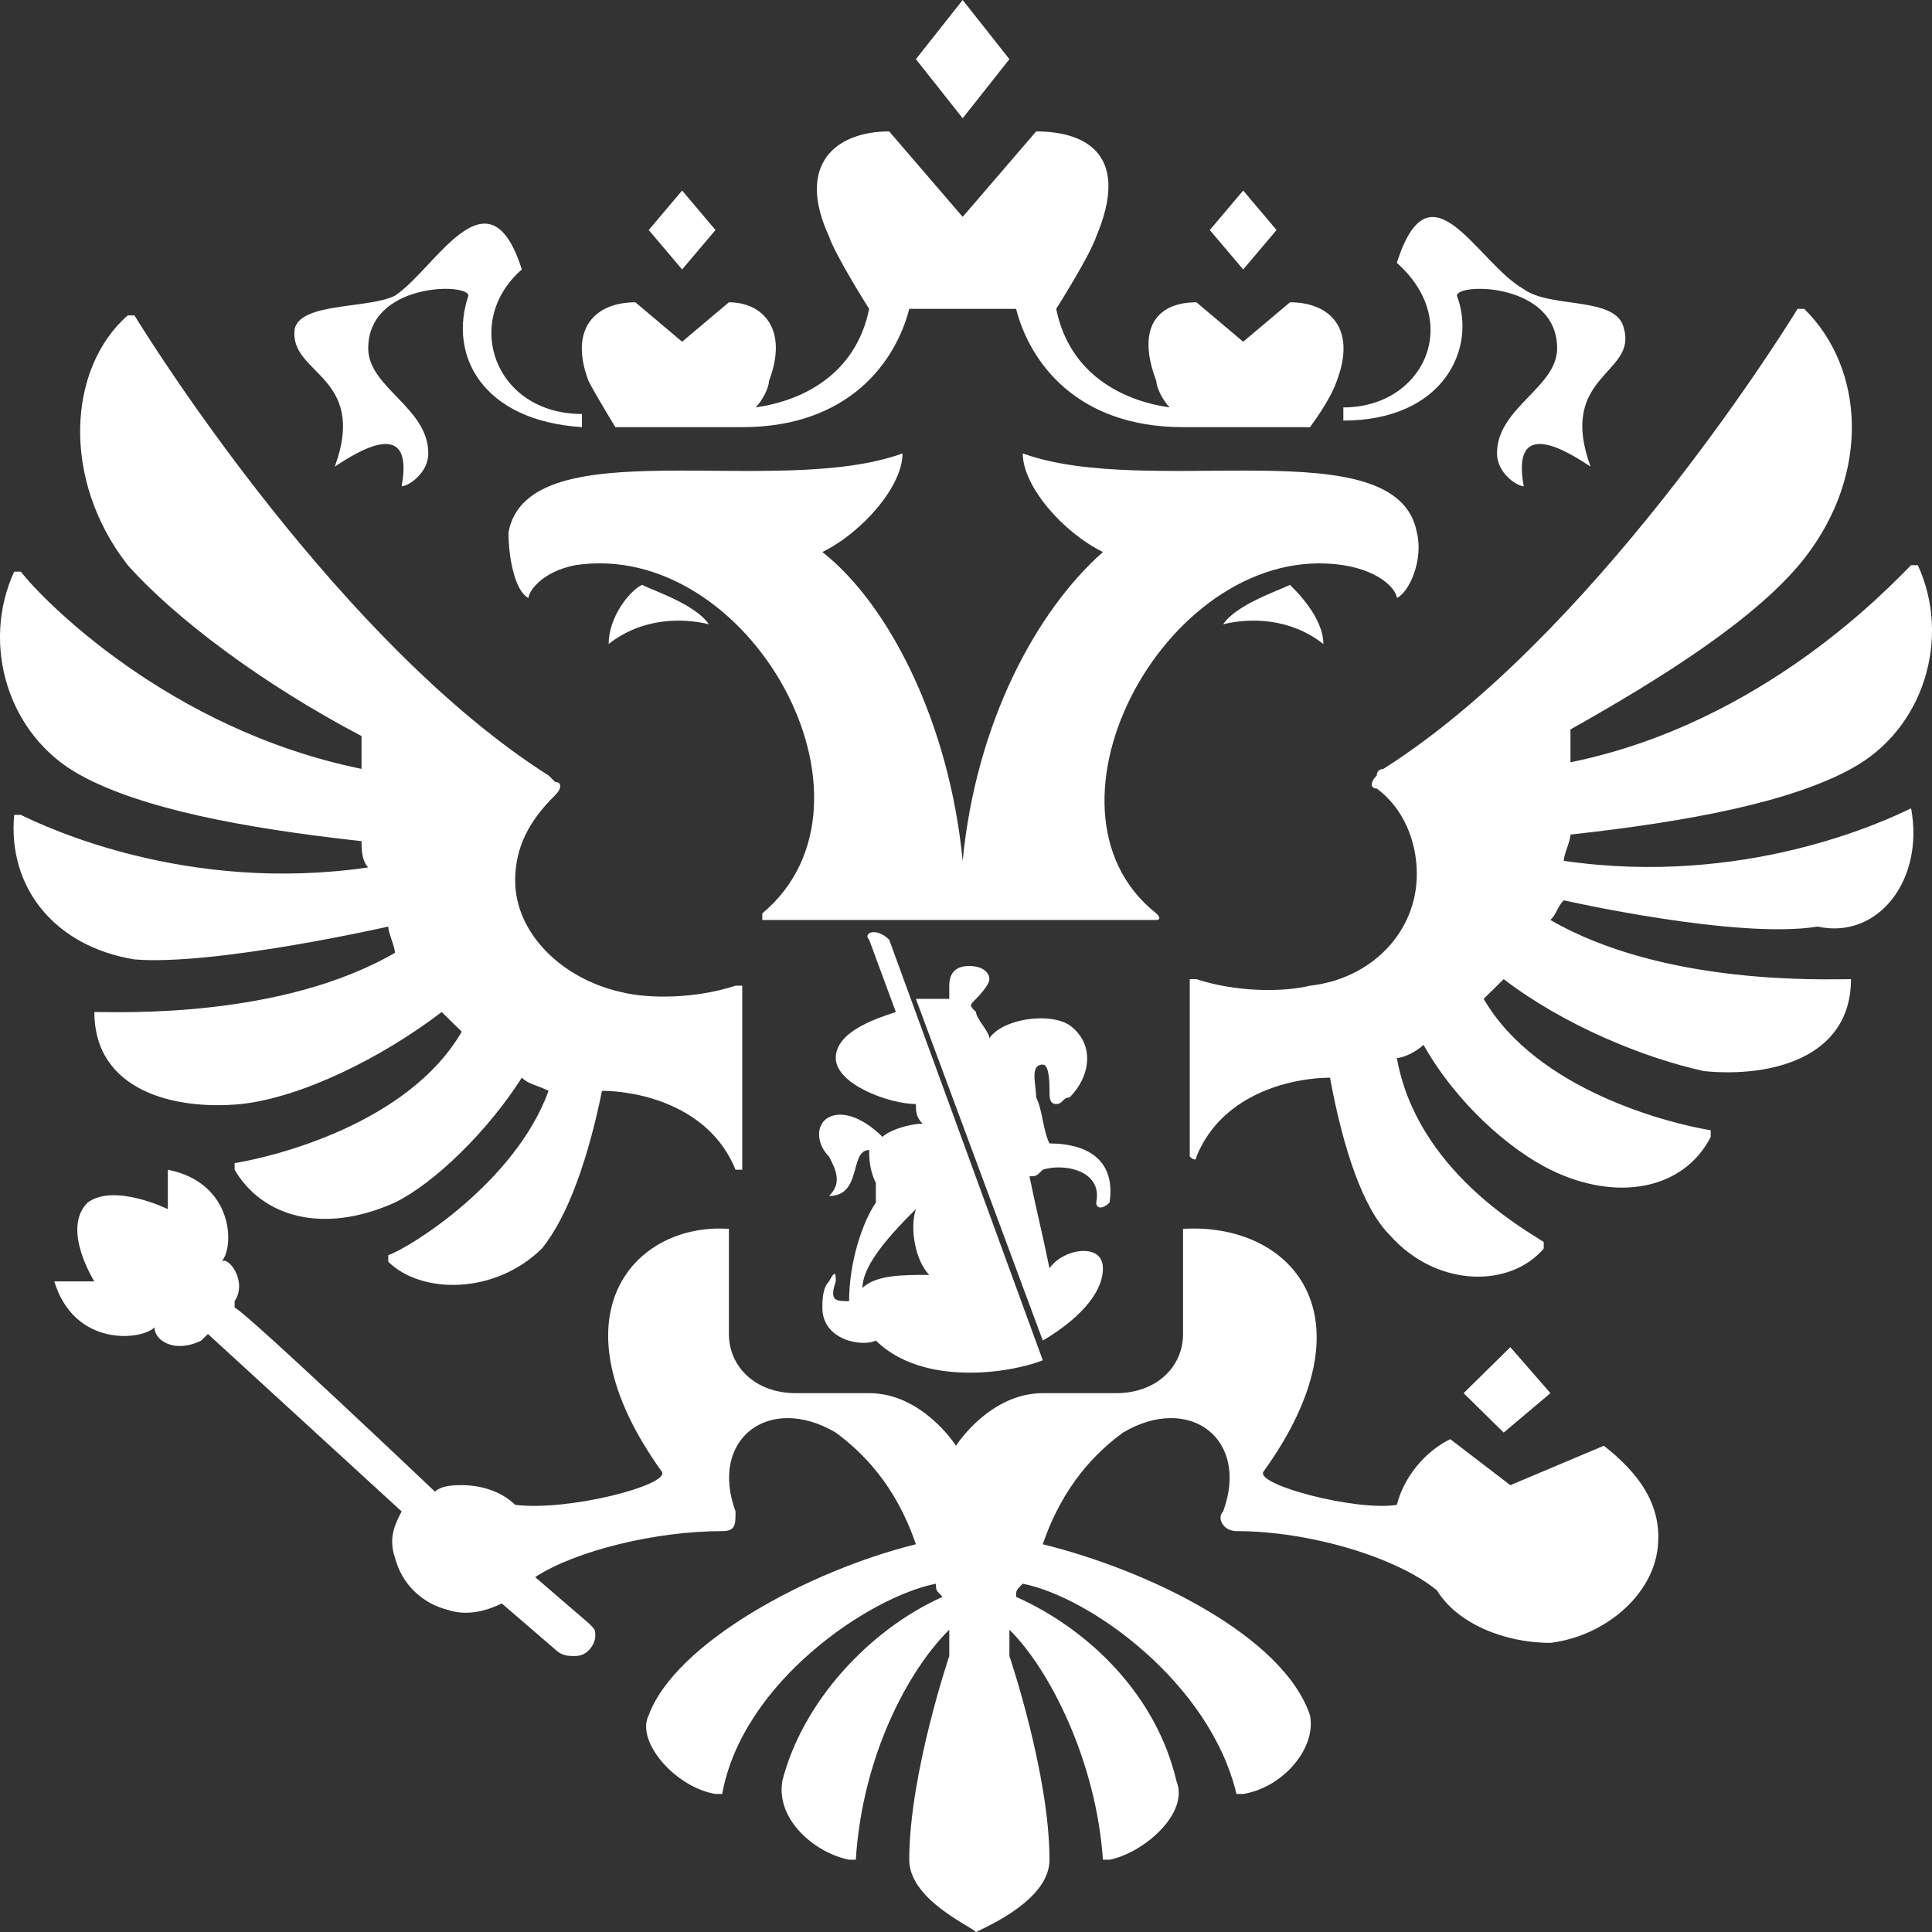 <svg width="32" height="32" viewBox="0 0 32 32" fill="none" xmlns="http://www.w3.org/2000/svg">
<rect x="0" y="0" width="32" height="32" fill="#333333" stroke="none"/>
<path d="M21.919 10.667C21.366 10.231 20.702 10.231 20.259 10.34C20.48 10.014 21.144 9.796 21.366 9.687C21.476 9.796 21.919 10.231 21.919 10.667ZM23.467 8.816C23.136 7.075 19.042 8.272 16.94 7.51C16.94 8.054 17.604 8.816 18.268 9.143C17.162 10.122 16.166 11.973 15.945 14.258C15.723 11.973 14.728 10.014 13.621 9.143C14.285 8.816 14.949 8.054 14.949 7.51C12.847 8.272 8.754 7.075 8.422 8.816C8.422 9.252 8.533 9.796 8.754 9.905C8.754 9.796 8.975 9.469 9.528 9.361C12.405 8.925 14.838 13.279 12.626 15.129V15.238H19.153C19.153 15.238 19.264 15.238 19.153 15.129C16.94 13.388 19.374 8.925 22.25 9.361C22.914 9.469 23.136 9.796 23.136 9.905C23.357 9.796 23.578 9.252 23.467 8.816ZM24.131 4.898C24.131 4.68 25.791 4.68 25.791 5.769C25.791 6.422 24.795 6.748 24.795 7.51C24.795 7.837 25.127 8.054 25.238 8.054C25.016 6.857 26.012 7.51 26.344 7.728C25.791 6.204 27.118 6.204 26.897 5.442C26.786 4.898 25.68 5.116 25.238 4.789C24.463 4.354 23.689 2.612 23.136 4.354C24.242 5.333 23.578 6.748 22.25 6.748V6.966C23.91 6.966 24.463 5.769 24.131 4.898ZM5.546 7.728C5.878 7.51 6.873 6.857 6.652 8.054C6.763 8.054 7.094 7.837 7.094 7.51C7.094 6.748 6.099 6.422 6.099 5.769C6.099 4.68 7.758 4.68 7.758 4.898C7.426 5.878 7.979 6.966 9.639 7.075V6.857C8.201 6.857 7.648 5.333 8.643 4.463C8.09 2.721 7.205 4.463 6.541 4.898C6.099 5.116 4.992 5.007 4.882 5.442C4.771 6.204 6.099 6.204 5.546 7.728ZM10.081 10.667C10.634 10.231 11.298 10.231 11.741 10.34C11.52 10.014 10.856 9.796 10.634 9.687C10.413 9.796 10.081 10.231 10.081 10.667ZM16.719 0.98L15.945 0L15.17 0.98L15.945 1.959L16.719 0.98ZM21.144 3.81L20.591 3.156L20.038 3.81L20.591 4.463L21.144 3.81ZM25.68 23.075L25.016 22.313L24.242 23.075L24.906 23.728L25.68 23.075ZM11.851 3.81L11.298 3.156L10.745 3.81L11.298 4.463L11.851 3.81ZM10.192 7.075H12.294C14.064 7.075 14.838 5.986 15.06 5.116H16.83C17.051 5.986 17.825 7.075 19.595 7.075H21.697C21.697 7.075 22.029 6.639 22.14 6.313C22.472 5.442 22.029 5.007 21.366 5.007L20.591 5.66L19.817 5.007C19.153 5.007 18.821 5.442 19.153 6.313C19.153 6.422 19.264 6.639 19.374 6.748C18.6 6.639 17.715 6.204 17.494 5.116C17.494 5.116 18.047 4.245 18.157 3.918C18.71 2.612 18.047 2.177 17.162 2.177L15.945 3.592L14.728 2.177C13.843 2.177 13.179 2.721 13.732 3.918C13.843 4.245 14.396 5.116 14.396 5.116C14.175 6.204 13.29 6.639 12.515 6.748C12.626 6.639 12.736 6.422 12.736 6.313C13.068 5.442 12.626 5.007 12.073 5.007L11.298 5.66L10.524 5.007C9.86 5.007 9.418 5.442 9.749 6.313C9.86 6.531 10.192 7.075 10.192 7.075ZM31.654 13.388C31.211 13.605 28.888 14.694 25.901 14.258C25.901 14.15 26.012 13.932 26.012 13.823C28.003 13.605 29.663 13.279 30.658 12.735C31.875 12.082 32.318 10.558 31.765 9.361H31.654C31.322 9.687 29.22 11.973 26.012 12.626C26.012 12.408 26.012 12.299 26.012 12.082C27.561 11.211 29.11 10.231 29.884 9.252C30.99 7.837 30.88 6.095 29.884 5.116H29.773C29.441 5.66 26.344 10.558 22.914 12.735C22.914 12.735 22.804 12.735 22.804 12.844C22.693 12.952 22.693 13.061 22.804 13.061C23.246 13.388 23.467 13.932 23.467 14.476C23.467 15.456 22.693 16.218 21.697 16.326C21.255 16.435 20.48 16.435 19.817 16.218H19.706V19.157C19.706 19.157 19.817 19.265 19.817 19.157C20.259 18.068 21.476 17.85 22.029 17.85C22.25 19.048 22.582 20.027 23.025 20.463C23.799 21.333 25.016 21.333 25.569 20.68C25.569 20.68 25.569 20.68 25.569 20.571C25.238 20.354 23.467 19.374 23.136 17.524C23.246 17.524 23.467 17.415 23.578 17.306C24.131 18.286 25.016 19.048 25.68 19.374C26.786 19.918 27.893 19.701 28.335 18.83V18.721C27.671 18.612 25.459 18.068 24.574 16.544C24.684 16.435 24.795 16.326 24.906 16.218C25.901 16.98 27.229 17.524 28.224 17.741C29.331 17.85 30.658 17.524 30.658 16.218C30.216 16.218 27.561 16.326 25.68 15.238C25.791 15.129 25.791 15.02 25.901 14.912C25.901 14.912 28.778 15.565 30.105 15.347C31.101 15.565 31.875 14.585 31.654 13.388C31.765 13.388 31.654 13.388 31.654 13.388ZM6.431 15.347C6.431 15.456 6.541 15.674 6.541 15.782C4.661 16.871 2.006 16.762 1.563 16.762C1.563 18.068 2.891 18.395 3.997 18.286C4.992 18.177 6.32 17.524 7.316 16.762C7.426 16.871 7.537 16.98 7.648 17.088C6.763 18.612 4.55 19.157 3.886 19.265C3.886 19.265 3.886 19.265 3.886 19.374C4.329 20.136 5.324 20.463 6.541 19.918C7.205 19.592 8.09 18.721 8.643 17.85C8.754 17.959 8.864 17.959 9.086 18.068C8.533 19.592 6.763 20.68 6.431 20.789C6.431 20.789 6.431 20.789 6.431 20.898C6.984 21.442 8.201 21.442 8.975 20.68C9.418 20.136 9.749 19.157 9.971 18.068C10.524 18.068 11.741 18.286 12.183 19.374H12.294V16.326C12.294 16.326 12.294 16.326 12.183 16.326C11.52 16.544 10.745 16.544 10.303 16.435C9.307 16.218 8.533 15.456 8.533 14.585C8.533 14.041 8.754 13.605 9.196 13.17C9.307 13.061 9.307 12.952 9.196 12.952L9.086 12.844C5.656 10.667 2.559 5.769 2.227 5.224C2.227 5.224 2.227 5.224 2.116 5.224C1.12 6.095 1.01 7.946 2.116 9.361C2.891 10.231 4.329 11.32 5.988 12.191C5.988 12.299 5.988 12.517 5.988 12.735C2.78 12.082 0.678 9.905 0.346 9.469H0.235C-0.318 10.667 0.125 12.191 1.342 12.844C2.337 13.388 3.997 13.714 5.988 13.932C5.988 14.041 5.988 14.258 6.099 14.367C3.112 14.803 0.789 13.714 0.346 13.497H0.235C0.125 14.694 0.899 15.674 2.227 15.891C3.554 16 6.431 15.347 6.431 15.347ZM25.016 24.599L24.021 23.837C23.578 24.054 23.246 24.49 23.136 24.925C22.472 25.034 20.812 24.599 20.923 24.381C22.804 21.769 21.366 20.245 19.595 20.354V22.095C19.595 22.64 19.153 23.075 18.489 23.075H17.272C16.387 23.075 15.834 23.946 15.834 23.946C15.834 23.946 15.281 23.075 14.396 23.075H13.179C12.515 23.075 12.073 22.64 12.073 22.095V20.354C10.524 20.245 9.086 21.769 10.966 24.381C11.077 24.599 9.418 25.034 8.533 24.925C8.311 24.707 7.979 24.599 7.648 24.599C7.537 24.599 7.316 24.599 7.205 24.707C7.205 24.707 3.997 21.66 3.886 21.66V21.551C4.107 21.224 3.776 20.789 3.665 20.898C3.886 20.68 3.886 19.592 2.78 19.374C2.78 19.592 2.78 20.027 2.78 20.027C2.78 20.027 1.895 19.592 1.452 19.918C1.01 20.354 1.563 21.224 1.563 21.224C1.563 21.224 1.12 21.224 0.899 21.224C1.231 22.313 2.337 22.204 2.559 21.986C2.559 22.204 2.891 22.422 3.333 22.204L3.444 22.095L6.652 25.034C6.541 25.252 6.431 25.469 6.541 25.796C6.652 26.231 6.984 26.558 7.426 26.667C7.758 26.776 8.09 26.667 8.311 26.558L9.196 27.32C9.307 27.429 9.418 27.429 9.528 27.429C9.749 27.429 9.86 27.211 9.86 27.102C9.86 26.993 9.86 26.993 9.749 26.884L8.864 26.122C9.528 25.687 10.856 25.36 11.962 25.36C12.183 25.36 12.183 25.252 12.183 25.034C11.741 23.837 12.736 23.075 13.843 23.728C14.285 24.054 14.838 24.599 15.17 25.578C13.4 26.014 11.188 27.211 10.745 28.408C10.524 28.843 11.188 29.605 11.851 29.714C11.851 29.714 11.851 29.714 11.962 29.714C12.294 27.864 14.396 26.449 15.502 26.231C15.502 26.34 15.502 26.34 15.613 26.449C14.396 26.993 13.29 28.191 12.958 29.497C12.847 30.15 13.511 30.694 14.064 30.803H14.175C14.285 29.061 15.06 27.646 15.723 26.993C15.723 27.102 15.723 27.211 15.723 27.429C15.723 27.429 15.06 29.388 15.06 30.803C15.06 31.456 16.055 31.891 16.166 32C16.387 31.891 17.383 31.456 17.383 30.803C17.383 29.388 16.719 27.429 16.719 27.429C16.719 27.32 16.719 27.211 16.719 26.993C17.383 27.646 18.157 29.17 18.268 30.803C18.268 30.803 18.268 30.803 18.378 30.803C18.932 30.694 19.706 30.041 19.485 29.497C19.153 28.082 18.047 26.993 16.83 26.449C16.83 26.34 16.83 26.34 16.94 26.231C18.047 26.449 20.038 27.864 20.48 29.714C20.48 29.714 20.48 29.714 20.591 29.714C21.255 29.605 21.808 28.952 21.697 28.408C21.255 27.102 19.042 26.014 17.272 25.578C17.604 24.599 18.157 24.054 18.6 23.728C19.706 23.075 20.702 23.837 20.259 25.034C20.149 25.143 20.259 25.36 20.48 25.36C21.697 25.36 23.136 25.796 23.799 26.34C24.131 26.884 24.906 27.211 25.68 27.211C26.565 27.102 27.339 26.449 27.45 25.687C27.561 24.925 27.118 24.381 26.565 23.946L25.016 24.599ZM17.272 19.374C17.604 19.265 18.268 19.374 18.157 19.918C18.157 20.027 18.268 20.027 18.378 19.918C18.489 19.157 17.936 18.939 17.383 18.939C17.272 18.721 17.272 18.395 17.162 18.177C17.162 17.959 17.051 17.633 17.272 17.633C17.383 17.633 17.383 17.959 17.383 18.068C17.383 18.177 17.383 18.286 17.494 18.286C17.604 18.286 17.604 18.177 17.715 18.177C18.047 17.85 18.157 17.306 17.715 16.98C17.383 16.762 16.608 16.871 16.387 17.197C16.387 17.088 16.166 16.871 16.166 16.762C16.055 16.653 16.055 16.653 16.166 16.544C16.166 16.544 16.387 16.326 16.387 16.218C16.387 16.109 16.277 16 16.055 16C15.834 16 15.723 16.109 15.723 16.326C15.723 16.435 15.723 16.435 15.723 16.544C15.613 16.544 15.281 16.544 15.17 16.544L17.272 22.204C17.825 21.878 18.268 21.442 18.268 21.007C18.268 20.571 17.604 20.68 17.383 21.007C17.272 20.463 17.162 20.027 17.051 19.483C17.162 19.483 17.162 19.483 17.272 19.374ZM14.396 15.565L14.838 16.762C14.507 16.871 13.843 17.088 13.843 17.524C13.843 17.959 14.728 18.286 15.17 18.286C15.17 18.395 15.17 18.503 15.281 18.612C15.06 18.612 14.728 18.721 14.617 18.83C14.285 18.503 13.953 18.395 13.732 18.503C13.511 18.612 13.511 18.939 13.732 19.157C13.843 19.374 13.953 19.592 13.732 19.809C14.285 19.809 14.064 19.048 14.396 19.048C14.396 19.157 14.396 19.374 14.507 19.592C14.507 19.701 14.507 19.809 14.507 19.918C14.285 20.245 14.064 20.898 14.064 21.551C13.843 21.551 13.732 21.551 13.843 21.224C13.843 21.116 13.843 21.007 13.732 21.224C13.621 21.333 13.621 21.551 13.621 21.66C13.621 22.204 14.285 22.313 14.507 22.204C15.281 22.966 16.719 22.748 17.272 22.531L14.728 15.565C14.507 15.347 14.285 15.456 14.396 15.565ZM14.285 21.333C14.285 21.007 14.617 20.571 15.17 20.027C15.06 20.354 15.17 20.898 15.392 21.116C14.949 21.116 14.507 21.116 14.285 21.333Z" fill="white"/>
</svg>
